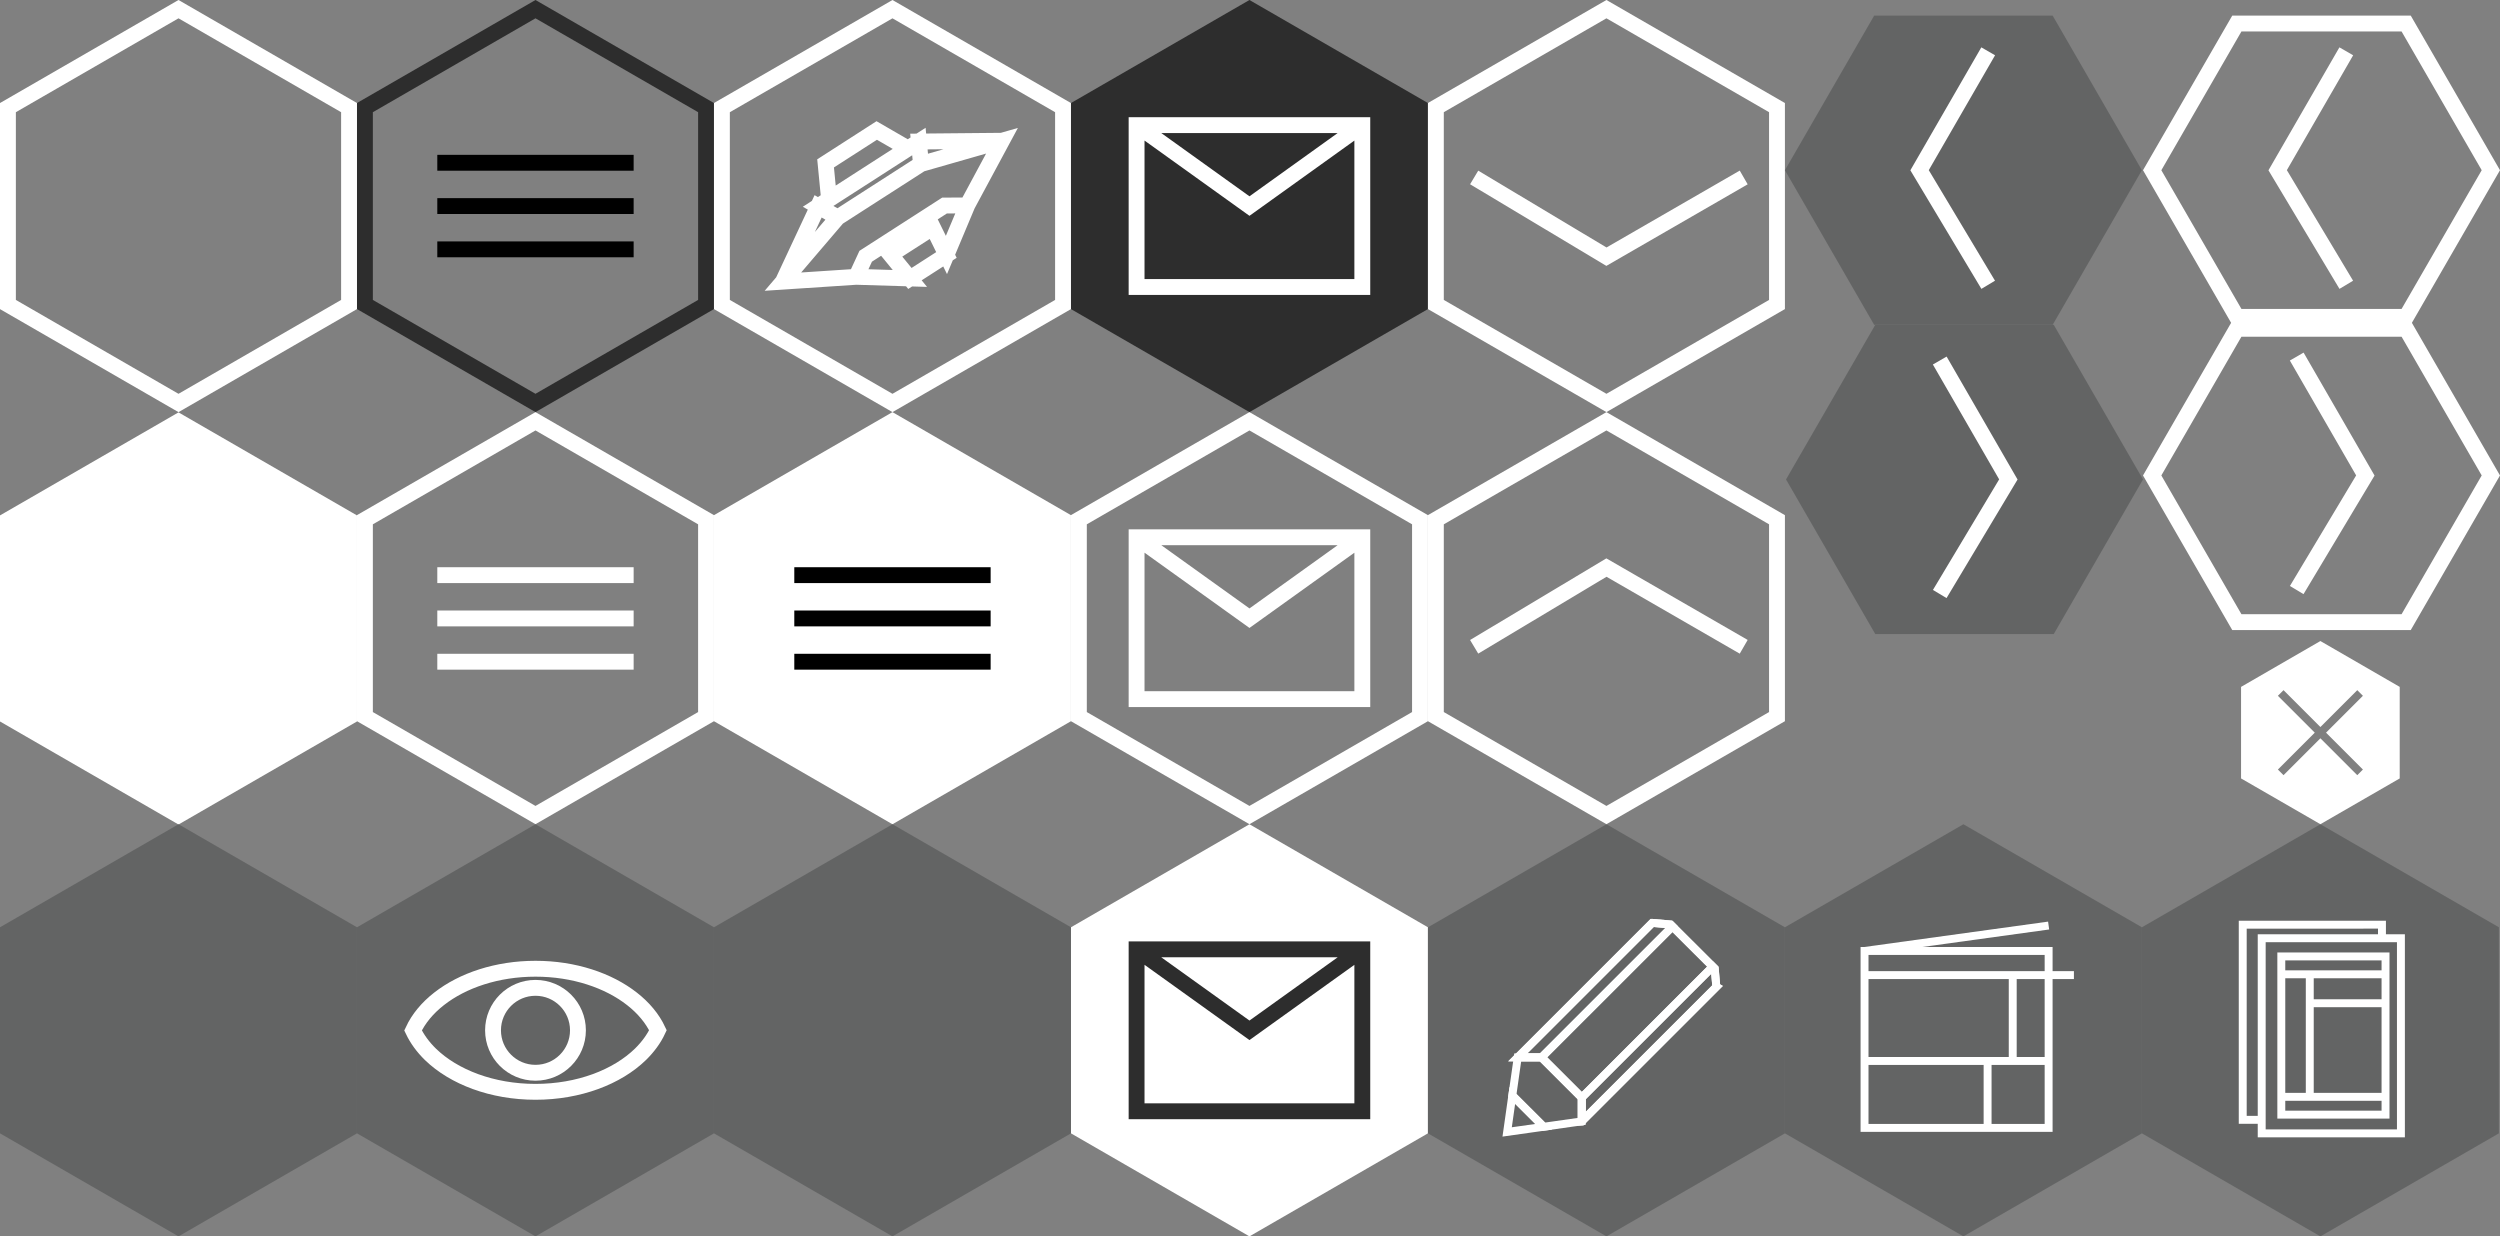 <?xml version="1.0" encoding="utf-8"?>
<!-- Generator: Adobe Illustrator 15.0.0, SVG Export Plug-In . SVG Version: 6.00 Build 0)  -->
<!DOCTYPE svg PUBLIC "-//W3C//DTD SVG 1.1//EN" "http://www.w3.org/Graphics/SVG/1.1/DTD/svg11.dtd">
<svg version="1.1" id="Layer_1" xmlns="http://www.w3.org/2000/svg" xmlns:xlink="http://www.w3.org/1999/xlink" x="0px" y="0px"
	 width="315.143px" height="155.854px" viewBox="0 0 315.143 155.854" enable-background="new 0 0 315.143 155.854"
	 xml:space="preserve">
<rect x="0" y="0" width="315.143" height="155.854" fill="#808080" stroke="none"/>
<g id="menu-dark">
	<g id="menu-inactive">
		<g id="menu">
			<g>
				<path fill="#2D2D2D" d="M67.501,2.309l20.5,11.833v23.666l-20.5,11.833l-20.5-11.833V14.143L67.501,2.309 M67.501,0
					l-22.5,12.983v25.979l22.5,12.988l22.5-12.988V12.988L67.501,0L67.501,0z"/>
			</g>
		</g>
	</g>
	<line stroke="#000000" stroke-width="2" x1="55.125" y1="20.519" x2="79.875" y2="20.519"/>
	<line stroke="#000000" stroke-width="2" x1="55.125" y1="25.976" x2="79.875" y2="25.976"/>
	<line stroke="#000000" stroke-width="2" x1="55.125" y1="31.432" x2="79.875" y2="31.432"/>
</g>
<g id="menu-light">
	<g id="menu-inactive-invert">
		<g id="menu_2_">
			<g>
				<path fill="#FFFFFF" d="M67.501,54.26l20.5,11.833V89.76l-20.5,11.833l-20.5-11.833V66.094L67.501,54.26 M67.501,51.951
					l-22.5,12.983v25.979l22.5,12.983l22.5-12.983V64.939L67.501,51.951L67.501,51.951z"/>
			</g>
			<path stroke="#FFFFFF" stroke-width="2" d="M55.125,72.502h24.75 M55.125,77.959h24.75 M55.125,83.415h24.75"/>
		</g>
	</g>
</g>
<g id="menu-light-active">
	<g id="menu-active-invert">
		<g id="menu_3_">
			<g>
				<polygon fill="#FFFFFF" points="90.001,64.939 112.501,51.951 135.001,64.939 135.001,90.915 112.501,103.902 90.001,90.915 
									"/>
			</g>
		</g>
	</g>
</g>
<g id="mail-dark-active">
	<g id="Mail_1_">
		<polygon fill="#2D2D2D" points="135.001,12.988 157.501,0 180.001,12.988 180.001,38.963 157.501,51.951 135.001,38.963 		"/>
		<path fill="none" stroke="#FFFFFF" stroke-width="2" stroke-miterlimit="10" d="M171.729,36.181h-28.454v-20.41h28.454V36.181z
			 M143.275,15.771l14.229,10.205l14.229-10.205"/>
	</g>
</g>
<g id="mail-light-active">
	<g id="Mail-inver-active">
		<polygon fill="#FFFFFF" points="135.001,116.89 157.501,103.902 180.001,116.89 180.001,142.866 157.501,155.854 135.001,142.866 
					"/>
		<path fill="none" stroke="#2D2D2D" stroke-width="2" stroke-miterlimit="10" d="M171.729,140.083h-28.454v-20.41h28.454V140.083z
			 M143.275,119.673l14.229,10.205l14.229-10.205"/>
	</g>
</g>
<g id="design-type">
	<g id="Web_1_">
		<polygon fill="#636464" points="270.002,116.891 292.502,103.902 315.002,116.891 315.002,142.866 292.502,155.854 
			270.002,142.866 		"/>
		<path fill="none" stroke="#FFFFFF" d="M300.264,116.561v1.709h-15.16v22.893h-2.391v-24.602H300.264L300.264,116.561z
			 M285.104,118.27v24.602h17.549V118.27H285.104z M300.713,120.565h-13.138v2.25h13.138V120.565z M300.713,138.261h-13.138v2.25
			h13.138V138.261z M291.163,122.815h-3.588v15.445h3.588V122.815z M300.713,122.815h-9.55v3.648h9.55V122.815z M300.713,126.464
			h-9.55v11.797h9.55V126.464z"/>
	</g>
	<g id="Print_1_">
		<polygon fill="#636464" points="225.002,116.89 247.502,103.902 270.002,116.89 270.002,142.866 247.502,155.854 225.002,142.866 
					"/>
		<path id="printer_1_" fill="none" stroke="#FFFFFF" stroke-miterlimit="10" d="M258.244,133.742h-23.206v-13.866h23.206V133.742z
			 M250.551,133.742h-15.513v8.435h15.513V133.742z M258.244,133.742h-7.693v8.435h7.693V133.742z M258.244,122.917h-4.525v10.825
			h4.525V122.917z M235.038,119.876l23.206-3.204 M258.244,119.876h-23.206v3.041h23.206V119.876z M258.244,122.917h3.188"/>
	</g>
	<g id="Drawn_1_">
		<polygon fill="#636464" points="202.504,103.902 180.002,116.892 180.002,142.867 202.504,155.854 225.002,142.867 
			225.002,116.892 		"/>
		<g id="PENCIL_1_">
			<polygon fill="none" stroke="#FFFFFF" stroke-miterlimit="10" points="199.396,141.355 199.391,141.355 199.391,138.361 
				194.32,133.292 191.321,133.292 208.278,116.337 208.288,116.337 210.573,116.536 210.828,116.787 215.905,121.853 
				216.156,122.104 216.354,124.391 216.361,124.395 			"/>
			<polygon fill="none" stroke="#FFFFFF" stroke-miterlimit="10" points="216.361,124.395 199.396,141.355 199.391,141.355 
				199.391,138.361 214.229,123.528 215.905,121.853 216.156,122.104 216.354,124.391 			"/>
			<polygon fill="none" stroke="#FFFFFF" stroke-miterlimit="10" points="210.828,116.787 194.32,133.292 191.321,133.292 
				208.278,116.337 208.288,116.337 210.573,116.536 			"/>
			<polygon fill="none" stroke="#FFFFFF" stroke-miterlimit="10" points="215.905,121.853 214.229,123.528 199.391,138.361 
				194.32,133.292 210.828,116.787 			"/>
			<polygon fill="none" stroke="#FFFFFF" stroke-miterlimit="10" points="199.391,138.361 199.391,141.355 194.597,142.037 
				190.639,138.087 191.321,133.292 194.32,133.292 			"/>
			<polygon fill="none" stroke="#FFFFFF" stroke-miterlimit="10" points="194.597,142.037 189.987,142.689 190.639,138.087 			"/>
		</g>
	</g>
</g>
<g id="mail-light">
	<g id="Mail-invert">
		<g>
			<path fill="#FFFFFF" d="M157.501,54.26l20.5,11.833V89.76l-20.5,11.833l-20.5-11.833V66.094L157.501,54.26 M157.501,51.951
				l-22.5,12.983v25.979l22.5,12.983l22.5-12.983V64.939L157.501,51.951L157.501,51.951z"/>
		</g>
		<path fill="none" stroke="#FFFFFF" stroke-width="2" stroke-miterlimit="10" d="M171.729,88.132h-28.454v-20.41h28.454V88.132z
			 M143.275,67.722l14.229,10.205l14.229-10.205"/>
	</g>
</g>
<g id="arrowdown_1_">
	<g id="arrowdown">
		<g>
			<path fill="#FFFFFF" d="M202.502,2.309l20.5,11.833v23.666l-20.5,11.833l-20.5-11.833V14.143L202.502,2.309 M202.502,0
				l-22.5,12.983v25.979l22.5,12.988l22.5-12.988V12.988L202.502,0L202.502,0z"/>
		</g>
		<polyline fill="none" stroke="#FFFFFF" stroke-width="2" stroke-miterlimit="10" points="219.807,22.369 202.502,32.357 
			185.828,22.369 		"/>
	</g>
</g>
<g id="arrowup_1_">
	<g id="arrowup">
		<g>
			<path fill="#FFFFFF" d="M202.502,54.26l20.5,11.833V89.76l-20.5,11.833l-20.5-11.834V66.095L202.502,54.26 M202.502,51.951
				l-22.5,12.983v25.979l22.5,12.983l22.5-12.983V64.939L202.502,51.951L202.502,51.951z"/>
		</g>
		<polyline fill="none" stroke="#FFFFFF" stroke-width="2" stroke-miterlimit="10" points="219.807,81.534 202.502,71.546 
			185.828,81.534 		"/>
	</g>
</g>
<g id="arrowleft_1_">
	<g id="arrowleft">
		<g>
			<path fill="#FFFFFF" d="M302.736,3.968l10.1,17.488l-10.1,17.486h-20.188l-10.096-17.484l10.096-17.49H302.736 M303.892,1.968
				h-22.5l-11.25,19.488l11.25,19.486h22.5l11.25-19.486L303.892,1.968L303.892,1.968z"/>
		</g>
		<polyline fill="none" stroke="#FFFFFF" stroke-width="2" stroke-miterlimit="10" points="295.766,6.469 287.115,21.458 
			295.766,35.9 		"/>
	</g>
</g>
<g id="arrowright_1_">
	<g id="arrowright_2_">
		<g>
			<path fill="#FFFFFF" d="M302.736,42.446l10.1,17.489l-10.1,17.49h-20.188l-10.096-17.49l10.096-17.489H302.736 M303.892,40.446
				h-22.5l-11.25,19.489l11.25,19.49h22.5l11.25-19.49L303.892,40.446L303.892,40.446z"/>
		</g>
		<polyline fill="none" stroke="#FFFFFF" stroke-width="2" stroke-miterlimit="10" points="289.518,44.948 298.169,59.937 
			289.518,74.38 		"/>
	</g>
</g>
<g id="arrowleft-dark">
	<g id="arrowleft-fill_1_">
		<g>
			<polygon fill="#636464" points="258.752,40.946 270.002,21.458 258.752,1.968 236.252,1.968 225.002,21.458 236.252,40.946 			
				"/>
		</g>
		<polyline fill="none" stroke="#FFFFFF" stroke-width="2" stroke-miterlimit="10" points="250.627,6.469 241.975,21.458 
			250.627,35.9 		"/>
	</g>
</g>
<g id="arrowright-dark">
	<g id="arrowright-fill_1_">
		<g>
			<polygon fill="#636464" points="236.391,79.927 225.141,60.437 236.391,40.946 258.891,40.946 270.141,60.437 258.891,79.927 			
				"/>
		</g>
		<polyline fill="none" stroke="#FFFFFF" stroke-width="2" stroke-miterlimit="10" points="244.518,45.448 253.168,60.437 
			244.518,74.88 		"/>
	</g>
</g>
<g id="empty">
	<g id="empty-fill">
		<path fill="#FFFFFF" d="M22.501,2.309L43,14.143v23.666L22.501,49.642L2,37.809V14.143L22.501,2.309 M22.501,0L0,12.988v25.979
			l22.501,12.988L45,38.963V12.988L22.501,0L22.501,0z"/>
	</g>
	<g id="empty-invert_1_">
		<polygon fill="#FFFFFF" points="0,64.971 22.501,51.983 45,64.971 45,90.948 22.501,103.935 0,90.948 		"/>
	</g>
	<g id="empty-fill-dark">
		<polygon fill="#636464" points="0,116.89 22.501,103.902 45,116.89 45,142.866 22.501,155.854 0,142.866 		"/>
	</g>
</g>
<g id="look">
	<polygon fill="#636464" points="45.002,116.89 67.503,103.902 90.002,116.89 90.002,142.866 67.503,155.854 45.002,142.866 	"/>
	<g>
		<circle fill="none" stroke="#FFFFFF" stroke-width="2" stroke-miterlimit="10" cx="67.502" cy="129.878" r="5.353"/>
		<path fill="none" stroke="#FFFFFF" stroke-width="2" stroke-miterlimit="10" d="M82.936,129.868
			c-0.508,1.092-1.255,2.105-2.188,3.023c-2.941,2.871-7.78,4.742-13.25,4.742c-5.454,0-10.278-1.861-13.227-4.715
			c-0.939-0.916-1.688-1.938-2.205-3.023c0.69-1.486,1.823-2.844,3.284-3.984c2.976-2.328,7.315-3.795,12.157-3.795
			c4.847,0,9.196,1.473,12.17,3.807C81.124,127.056,82.245,128.396,82.936,129.868z"/>
	</g>
</g>
<polygon fill="#636464" points="90.002,116.89 112.503,103.902 135.002,116.89 135.002,142.866 112.503,155.854 90.002,142.866 "/>
<g>
	<g>
		<path fill="#FFFFFF" d="M112.502,2.311l20.5,11.833v23.665l-20.5,11.834l-20.5-11.834V14.144L112.502,2.311 M112.502,0.001
			l-22.5,12.984v25.979l22.5,12.988l22.5-12.988V12.99L112.502,0.001L112.502,0.001z"/>
	</g>
	<path fill="none" stroke="#FFFFFF" stroke-width="2" d="M116.094,20.671l-10.496,6.747l-6.905,8.085l9.238-0.608l1.197-2.592
		l9.939-6.393l2.855-0.016l4.386-8.151L116.094,20.671z M115.834,17.841l-1.382,0.888l-9.944,6.396l-1.379,0.887l2.469,1.41
		l10.496-6.747L115.834,17.841z M115.834,17.841l0.26,2.83l10.218-2.928L115.834,17.841z M110.517,16.449l-6.446,4.146l0.438,4.525
		l9.944-6.396L110.517,16.449z M117.6,28.677l-5.344,3.435l2.444,2.989l4.604-2.96L117.6,28.677z M103.129,26.008l-4.438,9.495
		l6.905-8.085L103.129,26.008z M121.926,25.898l-2.621,6.243l-1.705-3.464l-5.344,3.435l2.444,2.989l-6.771-0.206l1.197-2.592
		l9.939-6.393L121.926,25.898z"/>
</g>
<rect x="276.99" y="79.425" display="none" fill="#62E8E4" width="29.167" height="24.477"/>
<g id="close_1_">
	<g id="close">
		<g>
			<path fill="#FFFFFF" d="M292.501,80.807l-10,5.78v11.54l10,5.77l10-5.77v-11.54L292.501,80.807z M297.862,97.007l-0.71,0.71
				l-4.649-4.65l-4.649,4.65l-0.71-0.71l4.649-4.65l-4.649-4.648l0.71-0.71l4.649,4.648l4.649-4.648l0.71,0.71l-4.649,4.648
				L297.862,97.007z"/>
		</g>
	</g>
	<g id="times" display="none">
		<polygon display="inline" points="293.211,92.357 297.862,97.007 297.152,97.717 292.501,93.067 287.852,97.717 287.142,97.007 
			291.791,92.357 287.142,87.707 287.852,86.997 292.501,91.647 297.152,86.997 297.862,87.707 		"/>
	</g>
</g>
<line fill="none" stroke="#000000" stroke-width="2" stroke-miterlimit="10" x1="100.127" y1="72.502" x2="124.877" y2="72.502"/>
<line fill="none" stroke="#000000" stroke-width="2" stroke-miterlimit="10" x1="100.127" y1="77.959" x2="124.877" y2="77.959"/>
<line fill="none" stroke="#000000" stroke-width="2" stroke-miterlimit="10" x1="100.127" y1="83.415" x2="124.877" y2="83.415"/>
</svg>
